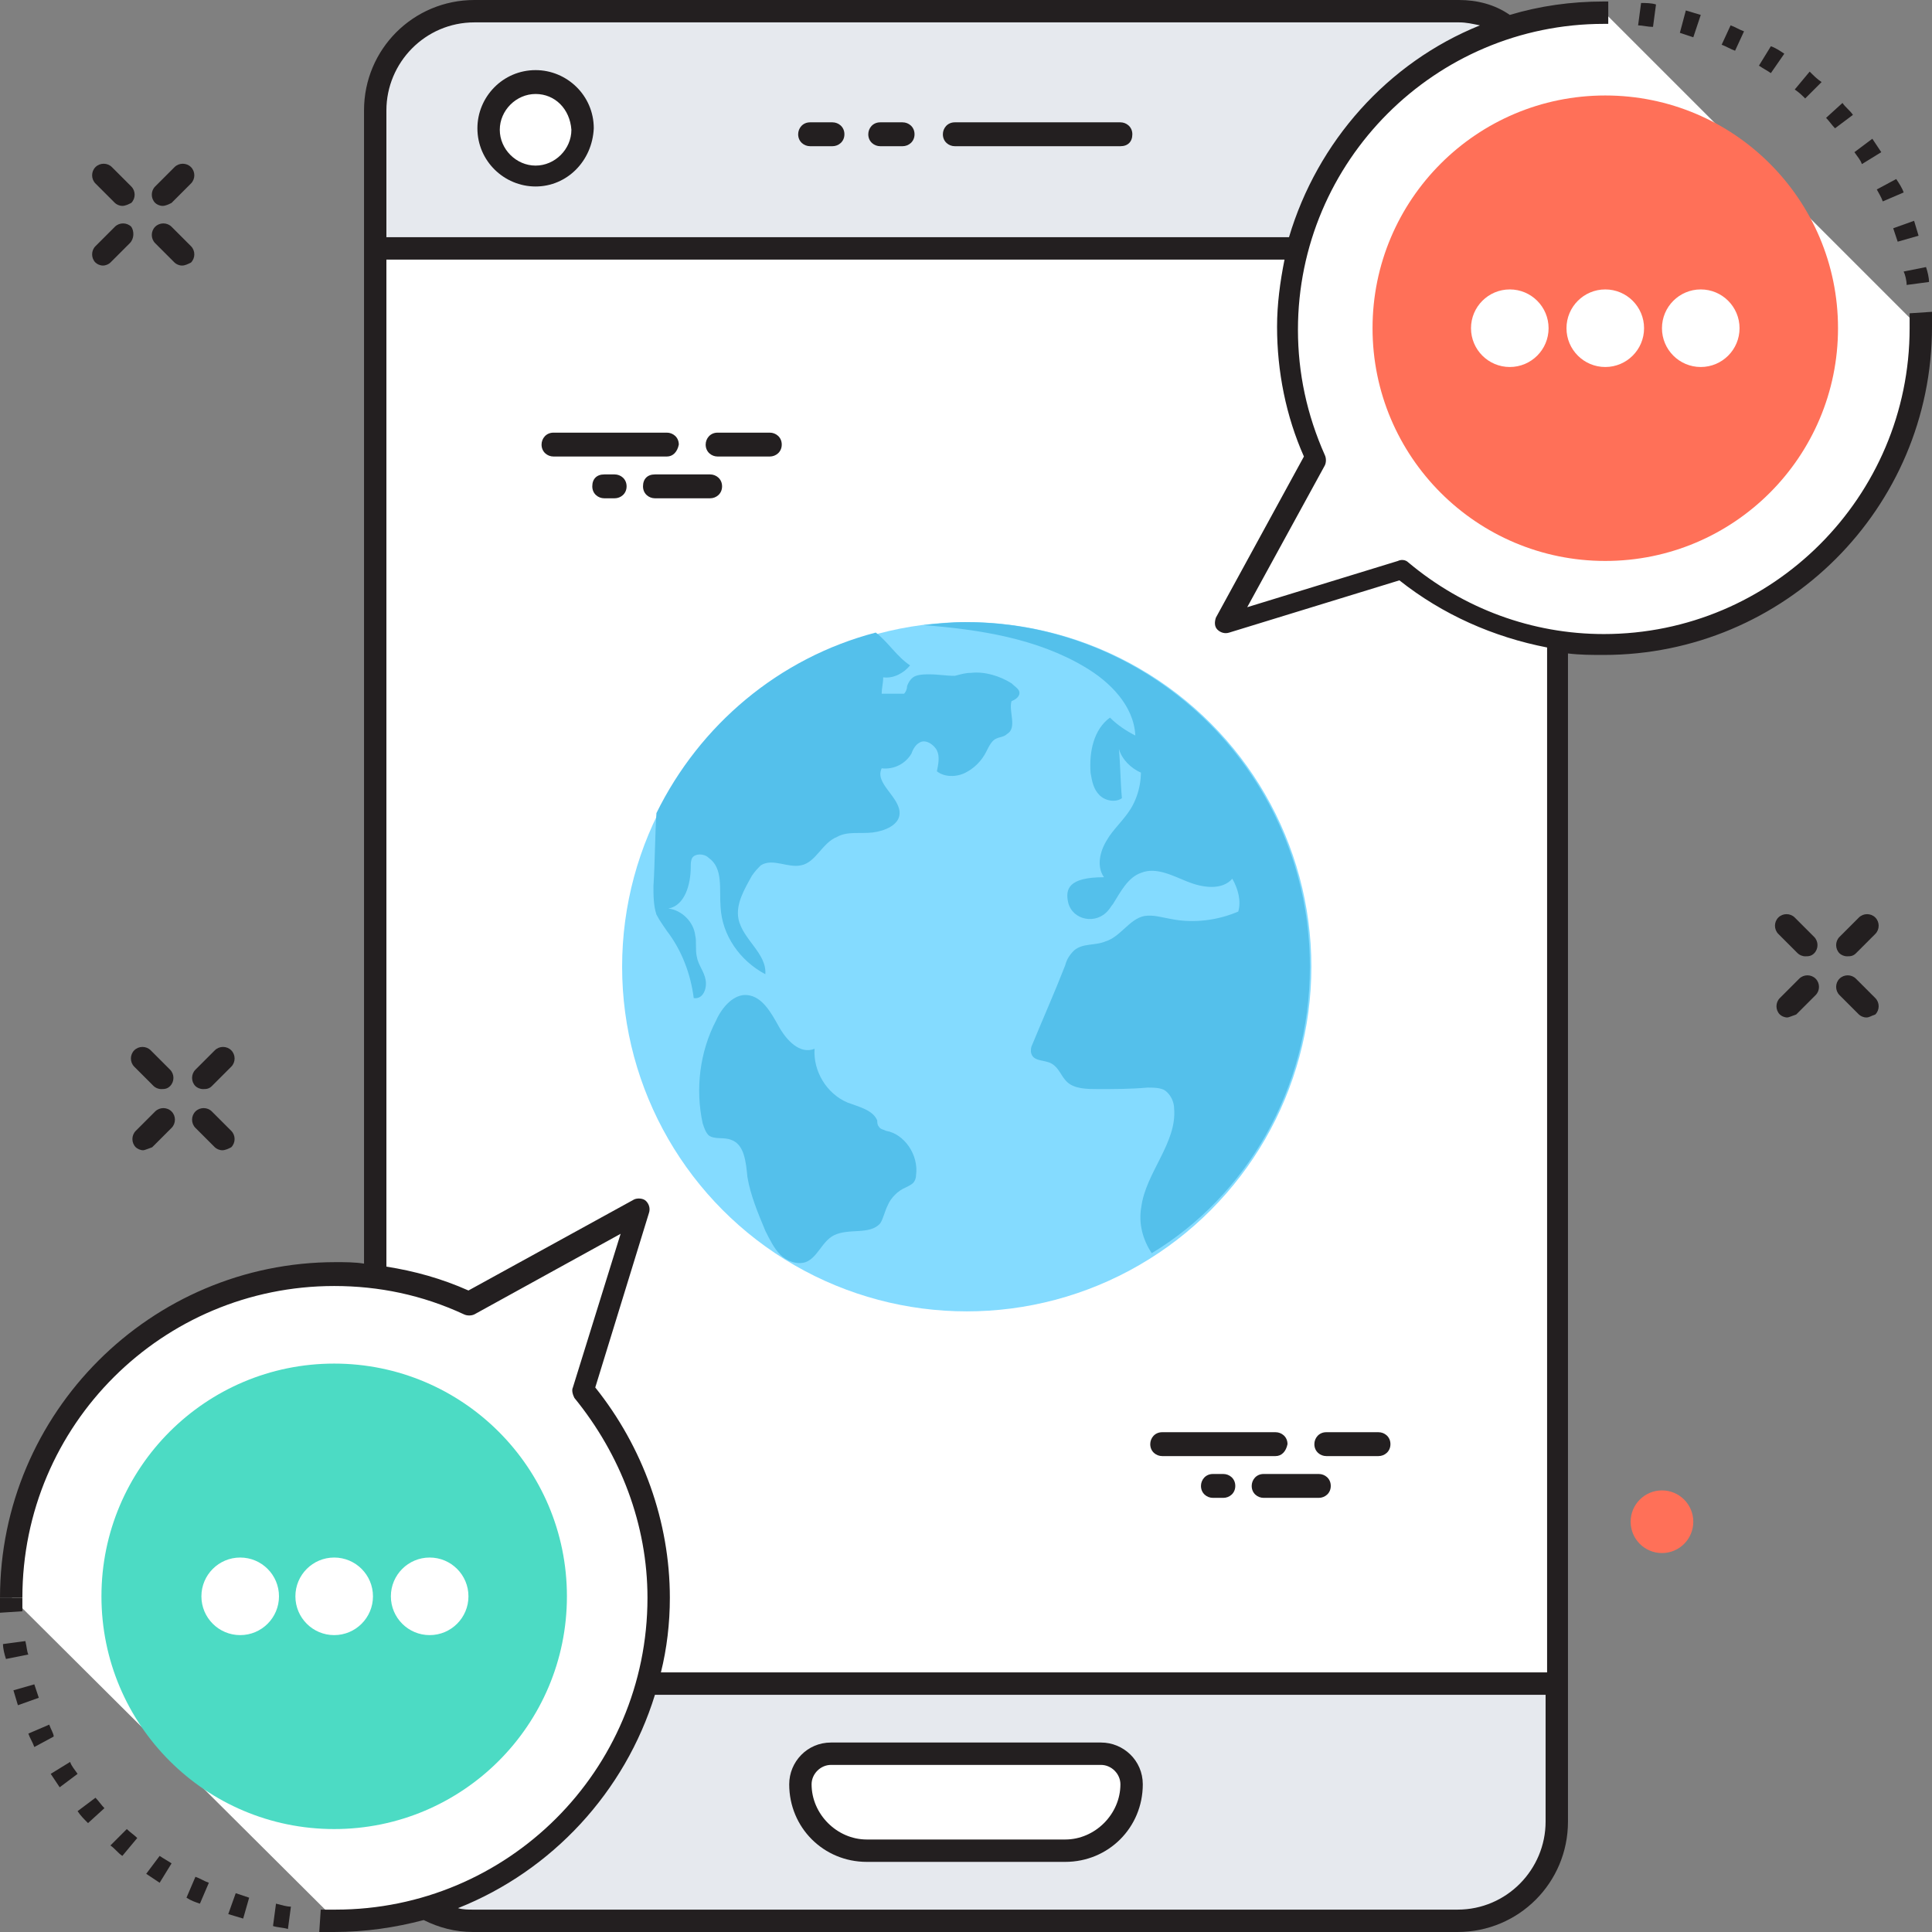 <?xml version="1.0" encoding="utf-8"?>
<!-- Generator: Adobe Illustrator 18.0.0, SVG Export Plug-In . SVG Version: 6.00 Build 0)  -->
<!DOCTYPE svg PUBLIC "-//W3C//DTD SVG 1.1//EN" "http://www.w3.org/Graphics/SVG/1.1/DTD/svg11.dtd">
<svg version="1.1" id="Layer_1" xmlns="http://www.w3.org/2000/svg" xmlns:xlink="http://www.w3.org/1999/xlink" x="0px" y="0px"
	 viewBox="0 0 129.5 129.5" enable-background="new 0 0 129.5 129.5" xml:space="preserve">
<rect x="0" y="0" width="129.5" height="129.5" fill="#808080" stroke="none"/>
<g>
	<g>
		<path fill="#E6E9EE" d="M97.8,128.8h-66c-3.7,0-6.6-3-6.6-6.6V7.4c0-3.7,3-6.6,6.6-6.6h66c3.7,0,6.6,3,6.6,6.6v114.7
			C104.4,125.8,101.4,128.8,97.8,128.8z"/>
		<rect x="25.1" y="16.7" fill="#FFFFFF" width="79.3" height="96.2"/>
		<g>
			<circle fill="#FFFFFF" cx="35.9" cy="8.6" r="3.1"/>
			<path fill="#231F20" d="M35.9,12.5c-2.1,0-3.9-1.7-3.9-3.9c0-2.1,1.7-3.9,3.9-3.9c2.1,0,3.9,1.7,3.9,3.9
				C39.7,10.8,38,12.5,35.9,12.5z M35.9,6.3c-1.3,0-2.4,1.1-2.4,2.4c0,1.3,1.1,2.4,2.4,2.4c1.3,0,2.4-1.1,2.4-2.4
				C38.2,7.3,37.2,6.3,35.9,6.3z"/>
		</g>
		<g>
			<path fill="#231F20" d="M60.5,9.8H59c-0.4,0-0.8-0.3-0.8-0.8c0-0.4,0.3-0.8,0.8-0.8h1.5c0.4,0,0.8,0.3,0.8,0.8
				C61.3,9.5,60.9,9.8,60.5,9.8z"/>
		</g>
		<g>
			<path fill="#231F20" d="M75.1,9.8H64c-0.4,0-0.8-0.3-0.8-0.8c0-0.4,0.3-0.8,0.8-0.8h11.1c0.4,0,0.8,0.3,0.8,0.8
				C75.9,9.5,75.6,9.8,75.1,9.8z"/>
		</g>
		<g>
			<path fill="#231F20" d="M55.8,9.8h-1.5c-0.4,0-0.8-0.3-0.8-0.8c0-0.4,0.3-0.8,0.8-0.8h1.5c0.4,0,0.8,0.3,0.8,0.8
				C56.6,9.5,56.2,9.8,55.8,9.8z"/>
		</g>
		<g>
			<path fill="#FFFFFF" d="M71.4,124H58.1c-2.5,0-4.5-2-4.5-4.5l0,0c0-1.1,0.9-2,2-2h18.1c1.1,0,2,0.9,2,2l0,0
				C75.8,122,73.8,124,71.4,124z"/>
			<path fill="#231F20" d="M71.4,124.8H58.1c-2.9,0-5.2-2.3-5.2-5.2c0-1.5,1.2-2.8,2.8-2.8h18.1c1.5,0,2.8,1.2,2.8,2.8
				C76.6,122.5,74.3,124.8,71.4,124.8z M55.7,118.3c-0.7,0-1.3,0.6-1.3,1.3c0,2,1.7,3.7,3.7,3.7h13.3c2,0,3.7-1.7,3.7-3.7
				c0-0.7-0.6-1.3-1.3-1.3H55.7z"/>
		</g>
		<g>
			<g>
				<circle fill="#84DBFF" cx="64.8" cy="64.8" r="23.1"/>
			</g>
			<g>
				<path fill="#54C0EB" d="M87.8,64.8c0-12.7-10.3-23.1-23.1-23.1c-0.9,0-1.9,0.1-2.8,0.2c3.8,0.3,7.6,0.9,10.8,2.8
					c1.7,1,3.3,2.6,3.4,4.6c-0.6-0.3-1.2-0.7-1.7-1.2c-1.1,0.8-1.4,2.3-1.3,3.7c0.1,0.6,0.2,1.1,0.6,1.5c0.4,0.4,1.1,0.5,1.5,0.2
					c-0.1-1.1-0.1-2.2-0.2-3.3c0.2,0.7,0.8,1.3,1.5,1.6c0-0.3,0-0.6-0.1-0.9c0.2,1.1,0,2.3-0.6,3.3c-0.5,0.8-1.2,1.4-1.6,2.1
					c-0.5,0.8-0.7,1.8-0.2,2.5c-2.4,0-2.6,0.8-2.4,1.7c0.3,1.2,1.9,1.5,2.7,0.5c0.1-0.1,0.2-0.3,0.3-0.4c0.5-0.8,1-1.8,1.9-2.1
					c1-0.4,2.1,0.2,3.1,0.6c1,0.4,2.3,0.6,3-0.2c0.4,0.7,0.6,1.5,0.4,2.2c-1.4,0.6-3,0.8-4.5,0.5c-0.6-0.1-1.2-0.3-1.8-0.2
					c-1,0.2-1.6,1.4-2.6,1.7c-0.7,0.3-1.5,0.1-2.1,0.6c-0.3,0.3-0.5,0.6-0.6,1c-0.7,1.8-1.5,3.6-2.2,5.3c-0.1,0.2-0.1,0.3-0.1,0.5
					c0.1,0.7,0.9,0.5,1.4,0.8c0.5,0.3,0.6,0.8,1,1.2c0.5,0.5,1.4,0.5,2.1,0.5c1.1,0,2.2,0,3.3-0.1c0.4,0,0.9,0,1.2,0.2
					c0.4,0.3,0.6,0.8,0.6,1.2c0.2,2.3-1.9,4.3-2.2,6.6c-0.2,1.1,0.1,2.2,0.7,3.1C83.5,80.2,87.8,73,87.8,64.8z"/>
			</g>
			<g>
				<path fill="#54C0EB" d="M68.3,46.3c-0.1-0.2-0.3-0.3-0.5-0.5c-0.8-0.5-1.8-0.8-2.7-0.7c-0.4,0-0.7,0.1-1.1,0.2
					c-0.6,0-1.1-0.1-1.7-0.1c-0.3,0-0.6,0-0.9,0.1c-0.3,0.1-0.5,0.4-0.6,0.7c0,0.2-0.1,0.4-0.2,0.5c-0.5,0-1,0-1.5,0
					c0-0.4,0.1-0.7,0.1-1.1c0.7,0.1,1.4-0.3,1.8-0.8c-0.9-0.6-1.5-1.6-2.3-2.2c-6.5,1.7-11.8,6.2-14.7,12.1
					c-0.1,1.6-0.1,3.3-0.2,4.9c0,0.6,0,1.3,0.2,1.9c0.2,0.4,0.5,0.8,0.7,1.1c1,1.3,1.6,2.9,1.8,4.5c0.6,0.1,0.9-0.6,0.8-1.2
					c-0.1-0.6-0.5-1-0.6-1.6c-0.1-0.5,0-1-0.1-1.4c-0.1-0.9-0.9-1.7-1.8-1.8c1.1-0.2,1.5-1.6,1.5-2.8c0-0.2,0-0.4,0.1-0.6
					c0.2-0.3,0.8-0.3,1.1,0c1,0.7,0.7,2.1,0.8,3.3c0.1,1.9,1.3,3.6,3,4.5c0.1-1.4-1.5-2.3-1.8-3.7c-0.2-1,0.4-2,0.9-2.9
					c0.2-0.3,0.4-0.5,0.6-0.7c0.8-0.5,1.8,0.2,2.7,0c1-0.2,1.4-1.5,2.4-1.9c0.7-0.4,1.6-0.2,2.4-0.3c0.8-0.1,1.8-0.5,1.8-1.3
					c0-1.1-1.7-2-1.2-3c0.8,0.1,1.6-0.3,2-1c0.1-0.3,0.3-0.6,0.5-0.7c0.4-0.3,1,0.1,1.2,0.5c0.2,0.4,0.1,0.9,0,1.4
					c0.5,0.4,1.3,0.4,1.9,0.1c0.6-0.3,1.1-0.8,1.4-1.4c0.2-0.4,0.4-0.8,0.7-0.9c0.2-0.1,0.5-0.1,0.7-0.3c0.7-0.4,0.1-1.5,0.3-2.2
					C68.3,46.8,68.4,46.5,68.3,46.3z"/>
			</g>
			<g>
				<path fill="#54C0EB" d="M61.4,78.8c0,0.2-0.1,0.4-0.2,0.5c-0.1,0.1-0.3,0.2-0.5,0.3c-0.5,0.2-1,0.7-1.2,1.2
					c-0.2,0.4-0.3,0.9-0.5,1.2c-0.7,0.8-2.1,0.3-3.1,0.8c-0.8,0.4-1.1,1.5-1.9,1.8c-0.6,0.2-1.3-0.1-1.7-0.5c-0.4-0.4-0.7-1-1-1.6
					c-0.5-1.2-1-2.4-1.2-3.6c-0.1-1-0.2-2.2-1.1-2.5c-0.5-0.2-1.1,0-1.5-0.3c-0.2-0.2-0.3-0.5-0.4-0.8c-0.5-2.3-0.2-4.8,0.9-6.9
					c0.4-0.9,1.2-1.8,2.1-1.7c1,0.1,1.6,1.2,2.1,2.1c0.5,0.9,1.4,1.9,2.4,1.5c-0.1,1.5,0.8,3,2.2,3.6c0.8,0.3,1.7,0.5,2,1.2
					c0,0.1,0,0.3,0.1,0.4c0.1,0.2,0.3,0.2,0.5,0.3C60.6,76,61.6,77.4,61.4,78.8z"/>
			</g>
		</g>
		<path fill="#FFFFFF" d="M0.8,107.1c0-12,9.7-21.7,21.7-21.7c3.2,0,6.2,0.7,9,1.9L42.8,81l-3.7,12.1c3.2,3.8,5.1,8.6,5.1,13.9
			c0,12-9.7,21.7-21.7,21.7"/>
		<g>
			<circle fill="#4CDBC4" cx="22.4" cy="107" r="15.6"/>
		</g>
		<g>
			<circle fill="#FFFFFF" cx="16.1" cy="107" r="2.6"/>
		</g>
		<g>
			<circle fill="#FFFFFF" cx="22.4" cy="107" r="2.6"/>
		</g>
		<g>
			<circle fill="#FFFFFF" cx="28.8" cy="107" r="2.6"/>
		</g>
		<path fill="#FFFFFF" d="M107.5,0.8c-11.7,0-21.2,9.5-21.2,21.2c0,3.1,0.7,6.1,1.9,8.8l-6.1,11.1l11.8-3.6
			c3.7,3.1,8.4,4.9,13.6,4.9c11.7,0,21.2-9.5,21.2-21.2"/>
		<g>
			<path fill="#231F20" d="M3.3,115.6l-1.4,0.6c0.1,0.3,0.3,0.6,0.4,0.9l1.3-0.7C3.6,116.2,3.4,115.9,3.3,115.6z"/>
			<path fill="#231F20" d="M3.4,118.9c0.2,0.3,0.4,0.6,0.6,0.9l1.2-0.9c-0.2-0.3-0.4-0.5-0.5-0.8L3.4,118.9z"/>
			<path fill="#231F20" d="M5.2,121.4c0.2,0.3,0.4,0.5,0.7,0.8l1.1-1c-0.2-0.2-0.4-0.5-0.6-0.7L5.2,121.4z"/>
			<path fill="#231F20" d="M1.5,107.1l-1.5,0c0,0.3,0,0.7,0,1l1.5-0.1C1.5,107.8,1.5,107.5,1.5,107.1z"/>
			<path fill="#231F20" d="M1.7,110l-1.5,0.2c0,0.3,0.1,0.7,0.2,1l1.5-0.3C1.8,110.7,1.8,110.4,1.7,110z"/>
			<path fill="#231F20" d="M2.3,112.9l-1.4,0.4c0.1,0.3,0.2,0.7,0.3,1l1.4-0.5C2.5,113.5,2.4,113.2,2.3,112.9z"/>
			<path fill="#231F20" d="M18.3,129.1c0.3,0.1,0.7,0.1,1,0.2l0.2-1.5c-0.3,0-0.6-0.1-1-0.2L18.3,129.1z"/>
			<path fill="#231F20" d="M7.4,123.7c0.3,0.2,0.5,0.5,0.8,0.7l1-1.2c-0.2-0.2-0.5-0.4-0.7-0.6L7.4,123.7z"/>
			<path fill="#231F20" d="M15.3,128.3c0.3,0.1,0.7,0.2,1,0.3l0.4-1.4c-0.3-0.1-0.6-0.2-0.9-0.3L15.3,128.3z"/>
			<path fill="#231F20" d="M12.5,127.2c0.3,0.2,0.6,0.3,0.9,0.4l0.6-1.4c-0.3-0.1-0.6-0.3-0.9-0.4L12.5,127.2z"/>
			<path fill="#231F20" d="M9.8,125.6c0.3,0.2,0.6,0.4,0.9,0.6l0.8-1.3c-0.3-0.2-0.5-0.3-0.8-0.5L9.8,125.6z"/>
			<path fill="#231F20" d="M127.8,19.1l1.5-0.2c0-0.3-0.1-0.7-0.2-1l-1.5,0.3C127.7,18.4,127.8,18.8,127.8,19.1z"/>
			<path fill="#231F20" d="M126.1,10.2c-0.2-0.3-0.4-0.6-0.6-0.9l-1.2,0.9c0.2,0.3,0.4,0.5,0.5,0.8L126.1,10.2z"/>
			<path fill="#231F20" d="M124.2,7.7c-0.2-0.3-0.5-0.5-0.7-0.8l-1.1,1c0.2,0.2,0.4,0.5,0.6,0.7L124.2,7.7z"/>
			<path fill="#231F20" d="M122.1,5.5c-0.3-0.2-0.5-0.4-0.8-0.7L120.3,6c0.3,0.2,0.5,0.4,0.7,0.6L122.1,5.5z"/>
			<path fill="#231F20" d="M126.2,13.5l1.4-0.6c-0.1-0.3-0.3-0.6-0.5-0.9l-1.3,0.7C125.9,12.9,126.1,13.2,126.2,13.5z"/>
			<path fill="#231F20" d="M127.2,16.2l1.4-0.4c-0.1-0.3-0.2-0.7-0.3-1l-1.4,0.5C127,15.6,127.1,15.9,127.2,16.2z"/>
			<path fill="#231F20" d="M129.5,20.9L128,21c0,0.3,0,0.6,0,1c0,11.3-9.2,20.5-20.5,20.5c-4.8,0-9.4-1.7-13.1-4.8
				c-0.2-0.2-0.5-0.2-0.7-0.1l-10.1,3.1l5.2-9.5c0.1-0.2,0.1-0.5,0-0.7c-1.2-2.7-1.8-5.5-1.8-8.4c0-11.3,9.2-20.5,20.5-20.5V0.8
				l0,0.8l0.3,0l0-1.5l-0.3,0h0h0v0c-2.2,0-4.3,0.3-6.3,0.9C100.2,0.3,99,0,97.8,0h-66c-4.1,0-7.4,3.3-7.4,7.4v77.3
				c-0.6-0.1-1.3-0.1-1.9-0.1C10.1,84.6,0,94.7,0,107.1h1.5c0-11.6,9.4-20.9,20.9-20.9c3,0,5.9,0.6,8.7,1.9c0.2,0.1,0.5,0.1,0.7,0
				l9.8-5.4l-3.2,10.3c-0.1,0.2,0,0.5,0.1,0.7c3.1,3.8,4.9,8.5,4.9,13.4c0,11.6-9.4,20.9-20.9,20.9c-0.3,0-0.6,0-1,0l-0.1,1.5
				c0.3,0,0.7,0,1,0c2.1,0,4.1-0.3,6-0.8c1,0.5,2.1,0.8,3.3,0.8h66c4.1,0,7.4-3.3,7.4-7.4V43.8c0.8,0.1,1.6,0.1,2.4,0.1
				c12.1,0,22-9.8,22-22C129.5,21.6,129.5,21.3,129.5,20.9z M25.9,7.4c0-3.2,2.6-5.9,5.9-5.9h66c0.5,0,0.9,0.1,1.4,0.2
				C93,4.2,88.3,9.5,86.4,15.9H25.9V7.4z M103.6,122.1c0,3.2-2.6,5.9-5.9,5.9h-66c-0.3,0-0.7,0-1-0.1c6.3-2.5,11.2-7.8,13.2-14.3
				h59.7V122.1z M103.6,112.1H44.3c0.4-1.6,0.6-3.3,0.6-5c0-5.1-1.8-10.1-5-14.1l3.6-11.7c0.1-0.3,0-0.6-0.2-0.8
				c-0.2-0.2-0.6-0.2-0.8-0.1l-11.1,6.1c-1.8-0.8-3.6-1.3-5.5-1.6V17.4h60.2c-0.3,1.5-0.5,3-0.5,4.5c0,3,0.6,6,1.8,8.7l-5.9,10.8
				c-0.1,0.3-0.1,0.6,0.1,0.8c0.2,0.2,0.5,0.3,0.8,0.2l11.4-3.5c2.9,2.3,6.3,3.8,9.9,4.5V112.1z"/>
			<path fill="#231F20" d="M111,0.3c-0.3-0.1-0.7-0.1-1-0.1l-0.2,1.5c0.3,0,0.6,0.1,1,0.1L111,0.3z"/>
			<path fill="#231F20" d="M119.6,3.6c-0.3-0.2-0.6-0.4-0.9-0.5l-0.8,1.3c0.3,0.2,0.5,0.3,0.8,0.5L119.6,3.6z"/>
			<path fill="#231F20" d="M114,1c-0.3-0.1-0.7-0.2-1-0.3l-0.4,1.5c0.3,0.1,0.6,0.2,0.9,0.3L114,1z"/>
			<path fill="#231F20" d="M116.9,2.1c-0.3-0.1-0.6-0.3-0.9-0.4L115.4,3c0.3,0.1,0.6,0.3,0.9,0.4L116.9,2.1z"/>
		</g>
		<g>
			<circle fill="#FF7058" cx="107.6" cy="22" r="15.6"/>
		</g>
		<g>
			<g>
				<circle fill="#FFFFFF" cx="101.2" cy="22" r="2.6"/>
			</g>
			<g>
				<circle fill="#FFFFFF" cx="107.6" cy="22" r="2.6"/>
			</g>
			<g>
				<circle fill="#FFFFFF" cx="114" cy="22" r="2.6"/>
			</g>
		</g>
		<g>
			<g>
				<path fill="#231F20" d="M123.8,64.1c-0.2,0-0.4-0.1-0.5-0.2c-0.3-0.3-0.3-0.8,0-1.1l1.3-1.3c0.3-0.3,0.8-0.3,1.1,0
					c0.3,0.3,0.3,0.8,0,1.1l-1.3,1.3C124.2,64.1,124,64.1,123.8,64.1z"/>
			</g>
			<g>
				<path fill="#231F20" d="M119.8,68.2c-0.2,0-0.4-0.1-0.5-0.2c-0.3-0.3-0.3-0.8,0-1.1l1.3-1.3c0.3-0.3,0.8-0.3,1.1,0
					c0.3,0.3,0.3,0.8,0,1.1l-1.3,1.3C120.1,68.1,119.9,68.2,119.8,68.2z"/>
			</g>
			<g>
				<path fill="#231F20" d="M125.1,68.2c-0.2,0-0.4-0.1-0.5-0.2l-1.3-1.3c-0.3-0.3-0.3-0.8,0-1.1c0.3-0.3,0.8-0.3,1.1,0l1.3,1.3
					c0.3,0.3,0.3,0.8,0,1.1C125.4,68.1,125.3,68.2,125.1,68.2z"/>
			</g>
			<g>
				<path fill="#231F20" d="M121,64.1c-0.2,0-0.4-0.1-0.5-0.2l-1.3-1.3c-0.3-0.3-0.3-0.8,0-1.1c0.3-0.3,0.8-0.3,1.1,0l1.3,1.3
					c0.3,0.3,0.3,0.8,0,1.1C121.4,64.1,121.2,64.1,121,64.1z"/>
			</g>
		</g>
		<g>
			<g>
				<path fill="#231F20" d="M13.6,73c-0.2,0-0.4-0.1-0.5-0.2c-0.3-0.3-0.3-0.8,0-1.1l1.3-1.3c0.3-0.3,0.8-0.3,1.1,0
					c0.3,0.3,0.3,0.8,0,1.1l-1.3,1.3C14,73,13.8,73,13.6,73z"/>
			</g>
			<g>
				<path fill="#231F20" d="M9.6,77.1c-0.2,0-0.4-0.1-0.5-0.2c-0.3-0.3-0.3-0.8,0-1.1l1.3-1.3c0.3-0.3,0.8-0.3,1.1,0
					c0.3,0.3,0.3,0.8,0,1.1l-1.3,1.3C9.9,77,9.7,77.1,9.6,77.1z"/>
			</g>
			<g>
				<path fill="#231F20" d="M14.9,77.1c-0.2,0-0.4-0.1-0.5-0.2l-1.3-1.3c-0.3-0.3-0.3-0.8,0-1.1c0.3-0.3,0.8-0.3,1.1,0l1.3,1.3
					c0.3,0.3,0.3,0.8,0,1.1C15.3,77,15.1,77.1,14.9,77.1z"/>
			</g>
			<g>
				<path fill="#231F20" d="M10.8,73c-0.2,0-0.4-0.1-0.5-0.2L9,71.5c-0.3-0.3-0.3-0.8,0-1.1c0.3-0.3,0.8-0.3,1.1,0l1.3,1.3
					c0.3,0.3,0.3,0.8,0,1.1C11.2,73,11,73,10.8,73z"/>
			</g>
		</g>
		<g>
			<g>
				<path fill="#231F20" d="M10.9,13.8c-0.2,0-0.4-0.1-0.5-0.2c-0.3-0.3-0.3-0.8,0-1.1l1.3-1.3c0.3-0.3,0.8-0.3,1.1,0
					c0.3,0.3,0.3,0.8,0,1.1l-1.3,1.3C11.3,13.7,11.1,13.8,10.9,13.8z"/>
			</g>
			<g>
				<path fill="#231F20" d="M6.9,17.8c-0.2,0-0.4-0.1-0.5-0.2c-0.3-0.3-0.3-0.8,0-1.1l1.3-1.3c0.3-0.3,0.8-0.3,1.1,0
					C9,15.5,9,16,8.7,16.3l-1.3,1.3C7.3,17.7,7.1,17.8,6.9,17.8z"/>
			</g>
			<g>
				<path fill="#231F20" d="M12.2,17.8c-0.2,0-0.4-0.1-0.5-0.2l-1.3-1.3c-0.3-0.3-0.3-0.8,0-1.1c0.3-0.3,0.8-0.3,1.1,0l1.3,1.3
					c0.3,0.3,0.3,0.8,0,1.1C12.6,17.7,12.4,17.8,12.2,17.8z"/>
			</g>
			<g>
				<path fill="#231F20" d="M8.2,13.8c-0.2,0-0.4-0.1-0.5-0.2l-1.3-1.3c-0.3-0.3-0.3-0.8,0-1.1c0.3-0.3,0.8-0.3,1.1,0l1.3,1.3
					c0.3,0.3,0.3,0.8,0,1.1C8.6,13.7,8.4,13.8,8.2,13.8z"/>
			</g>
		</g>
		<g>
			<g>
				<g>
					<path fill="#231F20" d="M44.7,30.6h-7.6c-0.4,0-0.8-0.3-0.8-0.8c0-0.4,0.3-0.8,0.8-0.8h7.6c0.4,0,0.8,0.3,0.8,0.8
						C45.4,30.3,45.1,30.6,44.7,30.6z"/>
				</g>
				<g>
					<path fill="#231F20" d="M47.6,33.4h-3.7c-0.4,0-0.8-0.3-0.8-0.8s0.3-0.8,0.8-0.8h3.7c0.4,0,0.8,0.3,0.8,0.8S48,33.4,47.6,33.4z
						"/>
				</g>
				<g>
					<path fill="#231F20" d="M51.6,30.6h-3.5c-0.4,0-0.8-0.3-0.8-0.8c0-0.4,0.3-0.8,0.8-0.8h3.5c0.4,0,0.8,0.3,0.8,0.8
						C52.4,30.3,52,30.6,51.6,30.6z"/>
				</g>
				<g>
					<path fill="#231F20" d="M41.2,33.4h-0.7c-0.4,0-0.8-0.3-0.8-0.8s0.3-0.8,0.8-0.8h0.7c0.4,0,0.8,0.3,0.8,0.8
						S41.6,33.4,41.2,33.4z"/>
				</g>
			</g>
			<g>
				<g>
					<path fill="#231F20" d="M85.5,97.6h-7.6c-0.4,0-0.8-0.3-0.8-0.8c0-0.4,0.3-0.8,0.8-0.8h7.6c0.4,0,0.8,0.3,0.8,0.8
						C86.2,97.3,85.9,97.6,85.5,97.6z"/>
				</g>
				<g>
					<path fill="#231F20" d="M88.4,100.4h-3.7c-0.4,0-0.8-0.3-0.8-0.8c0-0.4,0.3-0.8,0.8-0.8h3.7c0.4,0,0.8,0.3,0.8,0.8
						C89.2,100.1,88.8,100.4,88.4,100.4z"/>
				</g>
				<g>
					<path fill="#231F20" d="M92.4,97.6h-3.5c-0.4,0-0.8-0.3-0.8-0.8c0-0.4,0.3-0.8,0.8-0.8h3.5c0.4,0,0.8,0.3,0.8,0.8
						C93.2,97.3,92.8,97.6,92.4,97.6z"/>
				</g>
				<g>
					<path fill="#231F20" d="M82,100.4h-0.7c-0.4,0-0.8-0.3-0.8-0.8c0-0.4,0.3-0.8,0.8-0.8H82c0.4,0,0.8,0.3,0.8,0.8
						C82.8,100.1,82.4,100.4,82,100.4z"/>
				</g>
			</g>
		</g>
		<g>
			<circle fill="#FF7058" cx="111.4" cy="102" r="2.1"/>
		</g>
	</g>
</g>
</svg>
